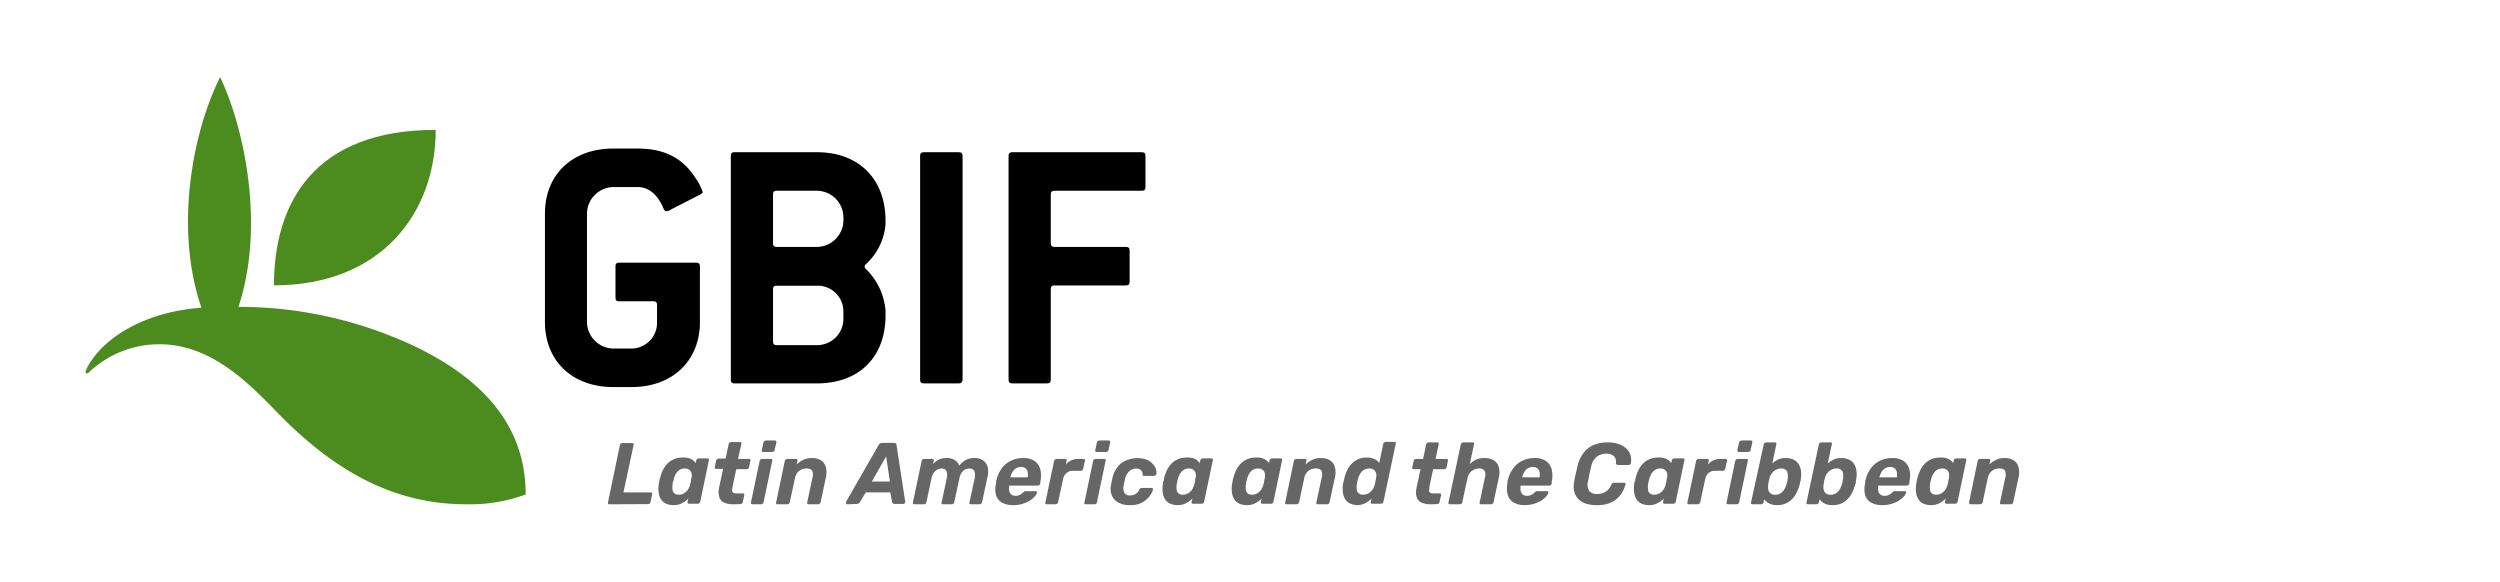 <svg id="Layer_1" data-name="Layer 1" xmlns="http://www.w3.org/2000/svg" width="292" height="68" viewBox="0 0 292 68"><defs><style>.cls-1{fill:#4c8c1e;}.cls-2{fill:#666;}</style></defs><path class="cls-1" d="M32,33.33c0-9.73,4.76-18.16,18.89-18.16,0,9.76-6.41,18.16-18.89,18.16"/><path class="cls-1" d="M54.63,58.9a18.55,18.55,0,0,0,6.77-1.15c0-7.7-4.59-13.21-12.71-17.18a48.19,48.19,0,0,0-20.84-4.73c3.06-9.18.83-20.58-2.14-26.84-3.28,6.56-5.34,17.79-2.18,26.94-6.2.45-11.11,3.15-13.19,6.71-.16.27-.47.85-.28.94s.39-.16.53-.29a11.89,11.89,0,0,1,8.05-3.09c6.58,0,11.23,5.46,14.51,8.74,7.05,7,13.94,10,21.48,9.95"/><path d="M81.8,22.71l-3.43,1.76a1.38,1.38,0,0,1-.51.21c-.13,0-.26-.09-.35-.3-.77-1.84-1.88-2.53-3-2.53H71.64a3.13,3.13,0,0,0-3.08,3.09V37.62a3.13,3.13,0,0,0,3.08,3.09h2.1a3,3,0,0,0,3-3.09v-2c0-.3-.12-.43-.42-.43h-4c-.3,0-.43-.13-.43-.43V31.11c0-.3.13-.43.43-.43h9c.3,0,.43.13.43.43v6.51c0,4.46-3.13,7.59-8,7.59h-2.1c-4.88,0-8-3.13-8-7.59V24.94c0-4.46,3.09-7.59,8-7.59h2.83c3.56,0,5.49,1.46,6.77,3.47a6.08,6.08,0,0,1,.82,1.59C82.06,22.54,82,22.62,81.8,22.71Z"/><path d="M95.43,44.78H85.79c-.3,0-.43-.13-.43-.43V18.21c0-.3.13-.43.43-.43h9.64c4.88,0,8,3.13,8,8v.43a7.13,7.13,0,0,1-2.27,4.63.35.35,0,0,0-.17.3.38.38,0,0,0,.17.3,7.66,7.66,0,0,1,2.27,4.84v.64C103.4,41.74,100.31,44.78,95.43,44.78Zm3.08-19.41a3.12,3.12,0,0,0-3.08-3.09H90.71c-.3,0-.42.13-.42.43v5.7c0,.3.12.43.42.43h4.72a3.13,3.13,0,0,0,3.08-3.09Zm0,11a3,3,0,0,0-3.08-3H90.71c-.3,0-.42.13-.42.43v6.08c0,.3.12.43.42.43h4.72a3.07,3.07,0,0,0,3.08-3.09Z"/><path d="M112,44.78H107.9c-.3,0-.43-.13-.43-.43V18.21c0-.3.13-.43.43-.43H112c.3,0,.43.13.43.43V44.35C112.4,44.65,112.27,44.78,112,44.78Z"/><path d="M133.36,22.28h-10.2c-.3,0-.43.13-.43.43v5.7c0,.3.13.43.43.43h8.35c.3,0,.43.13.43.43v3.64c0,.3-.13.43-.43.43h-8.35c-.3,0-.43.13-.43.43V44.35c0,.3-.13.43-.43.43h-4.07c-.3,0-.43-.13-.43-.43V18.21c0-.3.13-.43.43-.43h15.13c.3,0,.43.13.43.43v3.64C133.79,22.15,133.66,22.28,133.36,22.28Z"/><path class="cls-2" d="M71.19,58.9a.24.24,0,0,1-.17-.07.24.24,0,0,1,0-.19L72.4,52a.29.29,0,0,1,.11-.18.26.26,0,0,1,.18-.07h1.14a.21.21,0,0,1,.17.07A.22.22,0,0,1,74,52l-1.18,5.51H76a.22.22,0,0,1,.17.07.24.24,0,0,1,0,.19l-.19.85a.27.27,0,0,1-.1.19.32.32,0,0,1-.19.07Z"/><path class="cls-2" d="M78.68,59a2.19,2.19,0,0,1-.88-.17,1.32,1.32,0,0,1-.58-.49,1.82,1.82,0,0,1-.28-.76,3,3,0,0,1,0-1c0-.13.05-.25.07-.35s0-.22.08-.35a4,4,0,0,1,.35-1,3.09,3.09,0,0,1,.55-.76,2.28,2.28,0,0,1,.76-.5,2.5,2.5,0,0,1,1-.18,1.92,1.92,0,0,1,1,.19,1.53,1.53,0,0,1,.51.46l.06-.29a.29.29,0,0,1,.11-.19.34.34,0,0,1,.19-.07h1a.22.22,0,0,1,.17.07.24.24,0,0,1,0,.19l-1,4.78a.32.32,0,0,1-.1.19.35.35,0,0,1-.2.07h-1a.22.22,0,0,1-.17-.07.24.24,0,0,1,0-.19l.07-.34a2.72,2.72,0,0,1-.67.5A2,2,0,0,1,78.68,59Zm.59-1.22a1.15,1.15,0,0,0,.65-.18,1.39,1.39,0,0,0,.44-.43,2.41,2.41,0,0,0,.25-.57l.09-.39c0-.13,0-.25.07-.38a1.18,1.18,0,0,0,0-.53.64.64,0,0,0-.24-.41.8.8,0,0,0-.55-.17,1.09,1.09,0,0,0-.61.17,1.36,1.36,0,0,0-.42.44,3,3,0,0,0-.26.61c0,.1,0,.2-.08.31l-.06.32a3,3,0,0,0,0,.6.63.63,0,0,0,.2.44A.73.73,0,0,0,79.27,57.78Z"/><path class="cls-2" d="M85.66,58.9a2.5,2.5,0,0,1-1.11-.21A1,1,0,0,1,84,58a2.12,2.12,0,0,1,0-1.1l.46-2.14h-.8a.18.18,0,0,1-.16-.07.21.21,0,0,1,0-.18l.14-.69a.3.3,0,0,1,.12-.19.34.34,0,0,1,.19-.07h.8l.36-1.68a.29.29,0,0,1,.11-.18.27.27,0,0,1,.2-.07h1a.21.21,0,0,1,.17.07.22.22,0,0,1,0,.18L86.2,53.6h1.27a.22.22,0,0,1,.17.07.29.29,0,0,1,0,.19l-.15.69a.27.27,0,0,1-.1.18.31.31,0,0,1-.2.07H86l-.43,2a2.84,2.84,0,0,0-.06.44.38.38,0,0,0,.1.29.62.62,0,0,0,.38.1h.77a.19.19,0,0,1,.16.07.19.19,0,0,1,0,.17l-.16.75a.32.32,0,0,1-.1.19.35.35,0,0,1-.2.07Z"/><path class="cls-2" d="M87.89,58.9a.26.26,0,0,1-.17-.07.24.24,0,0,1,0-.19l1-4.78a.33.33,0,0,1,.11-.19.4.4,0,0,1,.2-.07h1a.22.22,0,0,1,.16.07.29.29,0,0,1,0,.19l-1,4.78a.32.32,0,0,1-.1.19.34.34,0,0,1-.19.07Zm1.27-6.11a.24.24,0,0,1-.17-.07.2.2,0,0,1,0-.19l.17-.81a.29.29,0,0,1,.11-.19.28.28,0,0,1,.2-.08H90.5a.2.2,0,0,1,.17.08.24.24,0,0,1,0,.19l-.19.81a.24.24,0,0,1-.1.19.34.34,0,0,1-.19.07Z"/><path class="cls-2" d="M90.82,58.9a.22.22,0,0,1-.16-.07.21.21,0,0,1,0-.19l1-4.78a.35.35,0,0,1,.12-.19.34.34,0,0,1,.19-.07h1a.2.2,0,0,1,.16.07.2.2,0,0,1,0,.19l-.08.39a2.65,2.65,0,0,1,.76-.53,2.16,2.16,0,0,1,1-.22,2,2,0,0,1,1.09.27,1.36,1.36,0,0,1,.56.79,2.73,2.73,0,0,1,0,1.24l-.61,2.84a.29.29,0,0,1-.11.19.32.32,0,0,1-.2.07H94.46a.24.24,0,0,1-.17-.07.24.24,0,0,1,0-.19l.59-2.78a1.31,1.31,0,0,0,0-.85c-.1-.19-.33-.29-.68-.29a1.32,1.32,0,0,0-.88.3,1.4,1.4,0,0,0-.47.84l-.6,2.78a.27.27,0,0,1-.1.19.34.34,0,0,1-.19.07Z"/><path class="cls-2" d="M99,58.9a.18.18,0,0,1-.17-.1.23.23,0,0,1,0-.21L102.61,52a.7.7,0,0,1,.16-.19.46.46,0,0,1,.27-.08h1.37a.3.3,0,0,1,.23.08.29.29,0,0,1,.08.19l1,6.55a.25.25,0,0,1-.05.23.25.25,0,0,1-.18.08h-1a.29.29,0,0,1-.21-.07.4.4,0,0,1-.09-.17l-.2-1.11h-2.87l-.68,1.14a.62.62,0,0,1-.14.14.29.29,0,0,1-.22.07Zm2.83-2.66h2.11l-.44-2.93Z"/><path class="cls-2" d="M106.81,58.9a.26.26,0,0,1-.17-.07.24.24,0,0,1,0-.19l1-4.78a.33.33,0,0,1,.11-.19.4.4,0,0,1,.2-.07h.95a.2.2,0,0,1,.15.07.24.24,0,0,1,0,.19l-.07.34a4.4,4.4,0,0,1,.39-.35,1.74,1.74,0,0,1,.49-.25,1.83,1.83,0,0,1,.66-.1,1.75,1.75,0,0,1,1,.24,1.17,1.17,0,0,1,.51.66,2.69,2.69,0,0,1,.74-.65,1.87,1.87,0,0,1,1-.25,1.81,1.81,0,0,1,1,.24,1.31,1.31,0,0,1,.56.73,2.34,2.34,0,0,1,0,1.27l-.62,2.9a.33.33,0,0,1-.11.19.34.34,0,0,1-.19.07h-1a.24.24,0,0,1-.17-.07.24.24,0,0,1,0-.19l.61-2.82a1.66,1.66,0,0,0,0-.65.55.55,0,0,0-.22-.35.87.87,0,0,0-.42-.1,1.31,1.31,0,0,0-.44.1,1.14,1.14,0,0,0-.42.35,1.5,1.5,0,0,0-.28.65l-.61,2.82a.32.32,0,0,1-.1.19.35.35,0,0,1-.2.07h-1a.22.22,0,0,1-.17-.07.24.24,0,0,1,0-.19l.6-2.82a1.34,1.34,0,0,0,0-.65.55.55,0,0,0-.22-.35.89.89,0,0,0-.41-.1,1.06,1.06,0,0,0-.44.11,1.24,1.24,0,0,0-.43.34,1.65,1.65,0,0,0-.28.64l-.6,2.83a.29.29,0,0,1-.11.19.31.31,0,0,1-.18.07Z"/><path class="cls-2" d="M118.33,59a2.67,2.67,0,0,1-1.29-.29,1.5,1.5,0,0,1-.7-.86,2.8,2.8,0,0,1,0-1.4c0-.05,0-.12,0-.21a1.29,1.29,0,0,1,.06-.22,3.67,3.67,0,0,1,.63-1.35,2.9,2.9,0,0,1,1.07-.87,3.26,3.26,0,0,1,1.4-.3,2.33,2.33,0,0,1,1.35.35,1.71,1.71,0,0,1,.66,1,3,3,0,0,1,0,1.39l0,.23a.29.29,0,0,1-.11.18.38.38,0,0,1-.21.07h-3.32v0s0,0,0,0a2,2,0,0,0,0,.6.8.8,0,0,0,.24.43.73.73,0,0,0,.5.16,1.09,1.09,0,0,0,.42-.07,1.35,1.35,0,0,0,.51-.35.77.77,0,0,1,.18-.12.42.42,0,0,1,.18,0h1.06a.18.18,0,0,1,.15.06.15.15,0,0,1,0,.15,1.12,1.12,0,0,1-.25.41,3.07,3.07,0,0,1-.56.47,3.62,3.62,0,0,1-.84.38A3.66,3.66,0,0,1,118.33,59Zm-.3-3.25h2v0a1.42,1.42,0,0,0,0-.64.79.79,0,0,0-.26-.42.81.81,0,0,0-.51-.15,1.1,1.1,0,0,0-.57.15,1.3,1.3,0,0,0-.42.42,2,2,0,0,0-.26.64Z"/><path class="cls-2" d="M122.27,58.9a.22.22,0,0,1-.16-.07.21.21,0,0,1,0-.19l1-4.78a.34.34,0,0,1,.31-.26h1a.18.18,0,0,1,.15.08.22.22,0,0,1,0,.18l-.08.41a1.72,1.72,0,0,1,.61-.49,2.13,2.13,0,0,1,.92-.18h.54a.2.2,0,0,1,.15.07.24.24,0,0,1,0,.19l-.19.87a.33.33,0,0,1-.11.19.34.34,0,0,1-.19.07h-.89a1.11,1.11,0,0,0-.75.25,1.18,1.18,0,0,0-.41.71l-.58,2.69a.32.32,0,0,1-.1.19.37.37,0,0,1-.2.07Z"/><path class="cls-2" d="M126.83,58.9a.22.22,0,0,1-.16-.07.21.21,0,0,1,0-.19l1-4.78a.29.29,0,0,1,.11-.19.34.34,0,0,1,.19-.07h1a.2.2,0,0,1,.16.07.2.2,0,0,1,0,.19l-1,4.78a.27.27,0,0,1-.1.19.32.32,0,0,1-.19.07Zm1.27-6.11a.2.2,0,0,1-.16-.07.24.24,0,0,1,0-.19l.17-.81a.33.33,0,0,1,.11-.19.3.3,0,0,1,.2-.08h1.07a.21.21,0,0,1,.17.08.24.24,0,0,1,0,.19l-.18.81a.27.27,0,0,1-.1.19.37.37,0,0,1-.2.07Z"/><path class="cls-2" d="M131.9,59a2.59,2.59,0,0,1-1.23-.28,1.71,1.71,0,0,1-.78-.79,2.07,2.07,0,0,1-.13-1.26l.08-.41q.06-.25.09-.42a3.12,3.12,0,0,1,1-1.72,3.32,3.32,0,0,1,3-.43,2,2,0,0,1,.71.49,1.46,1.46,0,0,1,.36.6,1.22,1.22,0,0,1,.07.54.31.31,0,0,1-.09.19.28.28,0,0,1-.19.07h-1.11a.23.23,0,0,1-.15,0,.27.27,0,0,1-.08-.17.65.65,0,0,0-.2-.51.79.79,0,0,0-.54-.17,1.15,1.15,0,0,0-.8.3,1.66,1.66,0,0,0-.5.91l-.09.39a2.45,2.45,0,0,0-.06.34,1.33,1.33,0,0,0,.08.91.69.69,0,0,0,.63.29,1.28,1.28,0,0,0,.63-.15,1.3,1.3,0,0,0,.47-.51.63.63,0,0,1,.13-.17.3.3,0,0,1,.18-.05h1.1a.21.21,0,0,1,.17.08.22.22,0,0,1,0,.18,2.16,2.16,0,0,1-.25.52,2.59,2.59,0,0,1-.53.6,2.88,2.88,0,0,1-.85.49A3.49,3.49,0,0,1,131.9,59Z"/><path class="cls-2" d="M137.57,59a2.12,2.12,0,0,1-.88-.17,1.29,1.29,0,0,1-.59-.49,1.82,1.82,0,0,1-.28-.76,3,3,0,0,1,0-1c0-.13,0-.25.06-.35s.05-.22.08-.35a5.16,5.16,0,0,1,.35-1,3.09,3.09,0,0,1,.55-.76,2.28,2.28,0,0,1,.76-.5,2.55,2.55,0,0,1,1-.18,1.85,1.85,0,0,1,1,.19,1.53,1.53,0,0,1,.51.46l.06-.29a.33.33,0,0,1,.11-.19.34.34,0,0,1,.19-.07h1a.2.2,0,0,1,.16.07.24.24,0,0,1,0,.19l-1,4.78a.32.32,0,0,1-.1.19.34.34,0,0,1-.19.07h-1a.22.22,0,0,1-.17-.07.24.24,0,0,1,0-.19l.08-.34a3,3,0,0,1-.68.5A2,2,0,0,1,137.57,59Zm.58-1.22a1.15,1.15,0,0,0,.65-.18,1.39,1.39,0,0,0,.44-.43,2.06,2.06,0,0,0,.25-.57,2.74,2.74,0,0,0,.09-.39c0-.13,0-.25.07-.38a1.18,1.18,0,0,0,0-.53.64.64,0,0,0-.24-.41.8.8,0,0,0-.55-.17,1.09,1.09,0,0,0-.61.17,1.36,1.36,0,0,0-.42.44,2.52,2.52,0,0,0-.25.61,2.81,2.81,0,0,0-.08.31c0,.11-.05.21-.07.32a3,3,0,0,0,0,.6.67.67,0,0,0,.2.44A.73.73,0,0,0,138.15,57.78Z"/><path class="cls-2" d="M145.64,59a2.16,2.16,0,0,1-.88-.17,1.27,1.27,0,0,1-.58-.49,1.69,1.69,0,0,1-.28-.76,3,3,0,0,1,0-1,2.7,2.7,0,0,1,.07-.35c0-.11,0-.22.07-.35a4.55,4.55,0,0,1,.36-1,2.85,2.85,0,0,1,.55-.76,2.28,2.28,0,0,1,.76-.5,2.5,2.5,0,0,1,1-.18,1.92,1.92,0,0,1,1,.19,1.75,1.75,0,0,1,.51.46l.06-.29a.32.32,0,0,1,.1-.19.37.37,0,0,1,.19-.07h1a.22.22,0,0,1,.17.07.2.2,0,0,1,0,.19l-1,4.78a.33.33,0,0,1-.11.19.29.29,0,0,1-.19.07h-1a.2.2,0,0,1-.16-.07.24.24,0,0,1,0-.19l.07-.34a2.93,2.93,0,0,1-.67.5A2.09,2.09,0,0,1,145.64,59Zm.58-1.22a1.16,1.16,0,0,0,.66-.18,1.5,1.5,0,0,0,.44-.43,2.41,2.41,0,0,0,.25-.57l.09-.39c0-.13.05-.25.07-.38a1.57,1.57,0,0,0,0-.53.64.64,0,0,0-.24-.41.83.83,0,0,0-.56-.17,1.12,1.12,0,0,0-.61.17,1.24,1.24,0,0,0-.41.44,2.55,2.55,0,0,0-.26.61c0,.1-.05.2-.08.31a1.8,1.8,0,0,0-.06.32,3.06,3.06,0,0,0,0,.6.72.72,0,0,0,.2.44A.75.75,0,0,0,146.22,57.78Z"/><path class="cls-2" d="M150.28,58.9a.22.22,0,0,1-.16-.07.24.24,0,0,1,0-.19l1-4.78a.29.29,0,0,1,.11-.19.34.34,0,0,1,.19-.07h1a.19.19,0,0,1,.16.07.2.2,0,0,1,0,.19l-.08.39a2.79,2.79,0,0,1,.76-.53,2.19,2.19,0,0,1,1-.22,2,2,0,0,1,1.09.27,1.36,1.36,0,0,1,.56.79,2.47,2.47,0,0,1,0,1.24l-.61,2.84a.32.32,0,0,1-.1.19.37.37,0,0,1-.2.07h-1.08a.22.22,0,0,1-.16-.07.21.21,0,0,1,0-.19l.6-2.78a1.3,1.3,0,0,0,0-.85c-.1-.19-.32-.29-.68-.29a1.34,1.34,0,0,0-.88.3,1.4,1.4,0,0,0-.47.84l-.59,2.78a.33.33,0,0,1-.11.19.34.34,0,0,1-.19.07Z"/><path class="cls-2" d="M158.63,59a2.21,2.21,0,0,1-.89-.17,1.38,1.38,0,0,1-.6-.49,1.82,1.82,0,0,1-.28-.76,3.59,3.59,0,0,1,0-1c0-.13.06-.25.08-.35a2.85,2.85,0,0,1,.08-.35,4.54,4.54,0,0,1,.35-1,3.09,3.09,0,0,1,.55-.76,2.28,2.28,0,0,1,.76-.5,2.39,2.39,0,0,1,.94-.18,2.07,2.07,0,0,1,.92.18,1.27,1.27,0,0,1,.55.46l.47-2.22a.29.29,0,0,1,.11-.18.26.26,0,0,1,.18-.07h1a.19.19,0,0,1,.17.07.22.22,0,0,1,0,.18l-1.43,6.72a.29.29,0,0,1-.11.19.32.32,0,0,1-.19.07h-1a.22.22,0,0,1-.17-.07.24.24,0,0,1,0-.19l.08-.34a3,3,0,0,1-.69.5A2.09,2.09,0,0,1,158.63,59Zm.58-1.22a1.19,1.19,0,0,0,.66-.18,1.54,1.54,0,0,0,.45-.43,1.8,1.8,0,0,0,.25-.57,2.74,2.74,0,0,0,.09-.39c0-.13.05-.25.07-.38a1.18,1.18,0,0,0,0-.53.7.7,0,0,0-.25-.41.85.85,0,0,0-.56-.17,1.13,1.13,0,0,0-.62.17,1.29,1.29,0,0,0-.43.44,2.55,2.55,0,0,0-.26.61,2.81,2.81,0,0,0-.08.31l-.06.32a3,3,0,0,0,0,.6.68.68,0,0,0,.21.44A.78.78,0,0,0,159.21,57.78Z"/><path class="cls-2" d="M167.12,58.9a2.5,2.5,0,0,1-1.11-.21,1,1,0,0,1-.55-.65,2.24,2.24,0,0,1,0-1.1l.46-2.14h-.79a.19.19,0,0,1-.17-.07.21.21,0,0,1,0-.18l.15-.69a.29.29,0,0,1,.11-.19.34.34,0,0,1,.19-.07h.81l.35-1.68a.34.34,0,0,1,.11-.18.29.29,0,0,1,.2-.07h1a.2.2,0,0,1,.16.07.22.22,0,0,1,0,.18l-.37,1.68h1.28a.22.22,0,0,1,.16.07.29.29,0,0,1,0,.19l-.14.69a.28.28,0,0,1-.11.18.29.29,0,0,1-.2.07h-1.27l-.43,2c0,.17,0,.32-.06.44a.35.35,0,0,0,.11.29.56.56,0,0,0,.37.1h.77a.19.19,0,0,1,.16.07.19.19,0,0,1,0,.17l-.17.75a.32.32,0,0,1-.1.19.32.32,0,0,1-.19.07Z"/><path class="cls-2" d="M169.35,58.9a.22.22,0,0,1-.16-.07.21.21,0,0,1,0-.19l1.43-6.72a.34.34,0,0,1,.11-.18.28.28,0,0,1,.19-.07H172a.18.18,0,0,1,.16.07.22.22,0,0,1,0,.18l-.49,2.29a2.65,2.65,0,0,1,.72-.52,2.33,2.33,0,0,1,1-.19,2,2,0,0,1,1.08.27,1.36,1.36,0,0,1,.59.79,2.45,2.45,0,0,1,0,1.24l-.61,2.84a.29.29,0,0,1-.11.19.31.31,0,0,1-.18.07H173a.21.21,0,0,1-.17-.07.24.24,0,0,1,0-.19l.59-2.78a1.2,1.2,0,0,0,0-.84.71.71,0,0,0-.67-.3,1.39,1.39,0,0,0-.6.14,1.22,1.22,0,0,0-.47.38,1.41,1.41,0,0,0-.28.62l-.6,2.78a.27.27,0,0,1-.1.19.32.32,0,0,1-.19.07Z"/><path class="cls-2" d="M178.12,59a2.62,2.62,0,0,1-1.29-.29,1.48,1.48,0,0,1-.71-.86,2.8,2.8,0,0,1-.05-1.4,2,2,0,0,0,0-.21,1.29,1.29,0,0,1,.06-.22,3.68,3.68,0,0,1,.64-1.35,2.75,2.75,0,0,1,1.07-.87,3.23,3.23,0,0,1,1.4-.3,2.27,2.27,0,0,1,1.34.35,1.71,1.71,0,0,1,.66,1,3,3,0,0,1,0,1.39l0,.23a.29.29,0,0,1-.11.18.37.37,0,0,1-.2.07h-3.32v0a.43.43,0,0,1,0,0,1.51,1.51,0,0,0,0,.6.73.73,0,0,0,.23.43.75.75,0,0,0,.5.16,1.18,1.18,0,0,0,.43-.07,1.8,1.8,0,0,0,.31-.17l.2-.18a.6.6,0,0,1,.17-.12.42.42,0,0,1,.18,0h1.06a.18.18,0,0,1,.15.06s0,.09,0,.15a1,1,0,0,1-.25.41,2.51,2.51,0,0,1-.56.47,3.52,3.52,0,0,1-1.91.53Zm-.31-3.25h2v0a1.4,1.4,0,0,0,0-.64.74.74,0,0,0-.26-.42.81.81,0,0,0-.51-.15,1.1,1.1,0,0,0-.57.15,1.3,1.3,0,0,0-.42.42,2.32,2.32,0,0,0-.26.64Z"/><path class="cls-2" d="M186.46,59a3.88,3.88,0,0,1-1.23-.18,2.21,2.21,0,0,1-.88-.53,2,2,0,0,1-.48-.87,2.73,2.73,0,0,1,0-1.18,8.94,8.94,0,0,1,.18-.9c.07-.31.14-.62.2-.91a4.26,4.26,0,0,1,.68-1.49,3,3,0,0,1,1.16-.95,4.09,4.09,0,0,1,1.68-.32,3.78,3.78,0,0,1,1.2.17,2.38,2.38,0,0,1,.92.49,1.75,1.75,0,0,1,.53.76,1.91,1.91,0,0,1,.06,1,.28.28,0,0,1-.08.15.2.2,0,0,1-.16.07H189a.25.25,0,0,1-.19-.07.27.27,0,0,1-.07-.2.87.87,0,0,0-.29-.81,1.4,1.4,0,0,0-.85-.24,1.74,1.74,0,0,0-1.09.35,1.93,1.93,0,0,0-.66,1.15q-.21.84-.36,1.71a1.4,1.4,0,0,0,.14,1.15,1.11,1.11,0,0,0,.91.35,2,2,0,0,0,.95-.23,1.74,1.74,0,0,0,.69-.82.63.63,0,0,1,.15-.21.32.32,0,0,1,.2-.06h1.17a.2.2,0,0,1,.15.06.18.18,0,0,1,0,.16,3.68,3.68,0,0,1-.43,1,3.09,3.09,0,0,1-.72.77,3.18,3.18,0,0,1-1,.5A4.73,4.73,0,0,1,186.46,59Z"/><path class="cls-2" d="M192.63,59a2.21,2.21,0,0,1-.89-.17,1.32,1.32,0,0,1-.58-.49,1.82,1.82,0,0,1-.28-.76,3,3,0,0,1,0-1c0-.13,0-.25.07-.35s.05-.22.08-.35a4.54,4.54,0,0,1,.35-1,3.09,3.09,0,0,1,.55-.76,2.28,2.28,0,0,1,.76-.5,2.5,2.5,0,0,1,1-.18,1.89,1.89,0,0,1,1,.19,1.53,1.53,0,0,1,.51.46l.06-.29a.33.33,0,0,1,.11-.19.34.34,0,0,1,.19-.07h1a.21.21,0,0,1,.17.07.24.24,0,0,1,0,.19l-1,4.78a.32.32,0,0,1-.1.19.35.35,0,0,1-.2.07h-1a.22.22,0,0,1-.17-.07.24.24,0,0,1,0-.19l.07-.34a2.72,2.72,0,0,1-.67.5A2,2,0,0,1,192.63,59Zm.58-1.22a1.15,1.15,0,0,0,.65-.18,1.39,1.39,0,0,0,.44-.43,2.06,2.06,0,0,0,.25-.57l.09-.39c0-.13.05-.25.07-.38a1.18,1.18,0,0,0,0-.53.64.64,0,0,0-.24-.41.8.8,0,0,0-.55-.17,1.09,1.09,0,0,0-.61.17,1.36,1.36,0,0,0-.42.44,2.52,2.52,0,0,0-.25.61l-.09.31-.06.32a3,3,0,0,0,0,.6.63.63,0,0,0,.2.44A.73.73,0,0,0,193.21,57.78Z"/><path class="cls-2" d="M197.27,58.9a.24.24,0,0,1-.17-.07.24.24,0,0,1,0-.19l1-4.78a.34.34,0,0,1,.11-.18.32.32,0,0,1,.2-.08h1a.18.18,0,0,1,.16.08.22.22,0,0,1,0,.18l-.08.41a1.72,1.72,0,0,1,.61-.49,2.08,2.08,0,0,1,.91-.18h.54a.22.22,0,0,1,.16.07.24.24,0,0,1,0,.19l-.2.87a.32.32,0,0,1-.1.19.34.34,0,0,1-.19.07h-.89a1.14,1.14,0,0,0-.76.25,1.22,1.22,0,0,0-.4.71l-.58,2.69a.29.29,0,0,1-.11.19.32.32,0,0,1-.19.07Z"/><path class="cls-2" d="M201.83,58.9a.22.22,0,0,1-.16-.07.21.21,0,0,1,0-.19l1-4.78a.35.35,0,0,1,.12-.19.34.34,0,0,1,.19-.07h1a.2.2,0,0,1,.16.07.2.2,0,0,1,0,.19l-1,4.78a.27.27,0,0,1-.1.19.32.32,0,0,1-.19.07Zm1.27-6.11a.2.2,0,0,1-.16-.07.24.24,0,0,1,0-.19l.17-.81a.33.33,0,0,1,.11-.19.3.3,0,0,1,.2-.08h1.07a.21.21,0,0,1,.17.08.29.29,0,0,1,0,.19l-.18.81a.27.27,0,0,1-.1.19.4.4,0,0,1-.2.07Z"/><path class="cls-2" d="M207.63,59a2.07,2.07,0,0,1-1-.2,1.31,1.31,0,0,1-.56-.5l-.08.34a.29.29,0,0,1-.11.19.32.32,0,0,1-.19.07h-1a.22.22,0,0,1-.16-.07.24.24,0,0,1,0-.19L206,51.92a.29.29,0,0,1,.11-.18.27.27,0,0,1,.2-.07h1a.19.19,0,0,1,.16.07.22.22,0,0,1,0,.18l-.47,2.22a2.76,2.76,0,0,1,.67-.46,2,2,0,0,1,.89-.18,2.22,2.22,0,0,1,.9.17,1.5,1.5,0,0,1,.59.49,2,2,0,0,1,.29.76,2.78,2.78,0,0,1,0,.95c0,.13,0,.26-.07.38s0,.24-.08.37a4.07,4.07,0,0,1-.54,1.25,2.43,2.43,0,0,1-.86.83A2.39,2.39,0,0,1,207.63,59Zm-.29-1.22a1.17,1.17,0,0,0,.64-.17,1.36,1.36,0,0,0,.42-.44,3.24,3.24,0,0,0,.27-.6c0-.11.06-.21.08-.32a1.81,1.81,0,0,0,.05-.31,2.54,2.54,0,0,0,0-.61.72.72,0,0,0-.2-.44.83.83,0,0,0-.57-.17,1.25,1.25,0,0,0-.64.17,1.19,1.19,0,0,0-.45.41,1.86,1.86,0,0,0-.26.53l-.09.38a2.63,2.63,0,0,0-.06.39,1.83,1.83,0,0,0,0,.57.72.72,0,0,0,.24.43A.77.77,0,0,0,207.34,57.78Z"/><path class="cls-2" d="M214.09,59a2.13,2.13,0,0,1-1-.2,1.29,1.29,0,0,1-.55-.5l-.08.34a.33.33,0,0,1-.11.19.34.34,0,0,1-.19.07h-1a.2.2,0,0,1-.15-.07.24.24,0,0,1,0-.19l1.43-6.72a.27.27,0,0,1,.1-.18.31.31,0,0,1,.2-.07h1.05a.19.19,0,0,1,.16.07.22.22,0,0,1,0,.18l-.47,2.22a2.81,2.81,0,0,1,.68-.46,2,2,0,0,1,.88-.18,2.16,2.16,0,0,1,.9.17,1.43,1.43,0,0,1,.59.49,1.7,1.7,0,0,1,.29.76,2.55,2.55,0,0,1,0,.95l-.06.38c0,.11,0,.24-.09.37a4.06,4.06,0,0,1-.53,1.25,2.54,2.54,0,0,1-.87.83A2.34,2.34,0,0,1,214.09,59Zm-.28-1.22a1.2,1.2,0,0,0,.64-.17,1.36,1.36,0,0,0,.42-.44,2.66,2.66,0,0,0,.26-.6,1.92,1.92,0,0,0,.09-.32c0-.11,0-.21.05-.31a2.54,2.54,0,0,0,0-.61.68.68,0,0,0-.21-.44.79.79,0,0,0-.57-.17,1.19,1.19,0,0,0-.63.17,1.3,1.3,0,0,0-.46.41,1.83,1.83,0,0,0-.25.53,4.91,4.91,0,0,0-.15.77,1.57,1.57,0,0,0,0,.57.76.76,0,0,0,.23.43A.81.81,0,0,0,213.81,57.78Z"/><path class="cls-2" d="M219.85,59a2.62,2.62,0,0,1-1.29-.29,1.52,1.52,0,0,1-.71-.86,3,3,0,0,1,0-1.4,1.65,1.65,0,0,0,0-.21,1.29,1.29,0,0,1,.06-.22,3.51,3.51,0,0,1,.63-1.35,2.9,2.9,0,0,1,1.07-.87,3.26,3.26,0,0,1,1.4-.3,2.33,2.33,0,0,1,1.35.35,1.71,1.71,0,0,1,.66,1,3,3,0,0,1,0,1.39l0,.23a.31.31,0,0,1-.12.18.35.35,0,0,1-.2.07h-3.32v0s0,0,0,0a2,2,0,0,0,0,.6.69.69,0,0,0,.24.43.72.72,0,0,0,.49.16,1.11,1.11,0,0,0,.43-.07,1.49,1.49,0,0,0,.31-.17,2,2,0,0,0,.2-.18.78.78,0,0,1,.17-.12.47.47,0,0,1,.19,0h1.06a.19.19,0,0,1,.15.06.15.15,0,0,1,0,.15,1.12,1.12,0,0,1-.25.41,2.85,2.85,0,0,1-.57.47,3.27,3.27,0,0,1-.84.38A3.59,3.59,0,0,1,219.85,59Zm-.31-3.25h2v0a1.42,1.42,0,0,0,0-.64.79.79,0,0,0-.26-.42.81.81,0,0,0-.51-.15,1.1,1.1,0,0,0-.57.15,1.43,1.43,0,0,0-.43.42,2.67,2.67,0,0,0-.26.64Z"/><path class="cls-2" d="M225.55,59a2.16,2.16,0,0,1-.88-.17,1.27,1.27,0,0,1-.58-.49,1.69,1.69,0,0,1-.28-.76,3,3,0,0,1,0-1,2.7,2.7,0,0,1,.07-.35c0-.11,0-.22.07-.35a4.55,4.55,0,0,1,.36-1,2.85,2.85,0,0,1,.55-.76,2.28,2.28,0,0,1,.76-.5,2.5,2.5,0,0,1,1-.18,1.92,1.92,0,0,1,1,.19,1.53,1.53,0,0,1,.51.46l.06-.29a.29.29,0,0,1,.11-.19.31.31,0,0,1,.18-.07h1a.22.22,0,0,1,.17.07.24.24,0,0,1,0,.19l-1,4.78a.39.39,0,0,1-.1.19.35.35,0,0,1-.2.07h-1a.2.2,0,0,1-.16-.07.24.24,0,0,1,0-.19l.07-.34a2.93,2.93,0,0,1-.67.5A2.06,2.06,0,0,1,225.55,59Zm.58-1.22a1.16,1.16,0,0,0,.66-.18,1.39,1.39,0,0,0,.44-.43,2.41,2.41,0,0,0,.25-.57l.09-.39c0-.13.05-.25.07-.38a1.57,1.57,0,0,0,0-.53.64.64,0,0,0-.24-.41.82.82,0,0,0-.55-.17,1.13,1.13,0,0,0-.62.17,1.45,1.45,0,0,0-.41.44,2.55,2.55,0,0,0-.26.61c0,.1-.05.2-.08.31a1.8,1.8,0,0,0-.06.32,3.06,3.06,0,0,0,0,.6.72.72,0,0,0,.2.44A.77.77,0,0,0,226.13,57.78Z"/><path class="cls-2" d="M230.19,58.9a.2.2,0,0,1-.2-.26l1-4.78a.29.29,0,0,1,.11-.19.37.37,0,0,1,.19-.07h1a.19.19,0,0,1,.16.07.24.24,0,0,1,0,.19l-.09.39a2.79,2.79,0,0,1,.76-.53,2.21,2.21,0,0,1,1-.22,1.94,1.94,0,0,1,1.08.27,1.36,1.36,0,0,1,.56.79,2.47,2.47,0,0,1,0,1.24l-.61,2.84a.32.32,0,0,1-.1.19.37.37,0,0,1-.2.07h-1.08a.22.22,0,0,1-.16-.07.21.21,0,0,1,0-.19l.59-2.78a1.3,1.3,0,0,0,0-.85c-.1-.19-.32-.29-.68-.29a1.34,1.34,0,0,0-.88.3,1.4,1.4,0,0,0-.47.84l-.59,2.78a.33.33,0,0,1-.11.19.34.34,0,0,1-.19.07Z"/></svg>